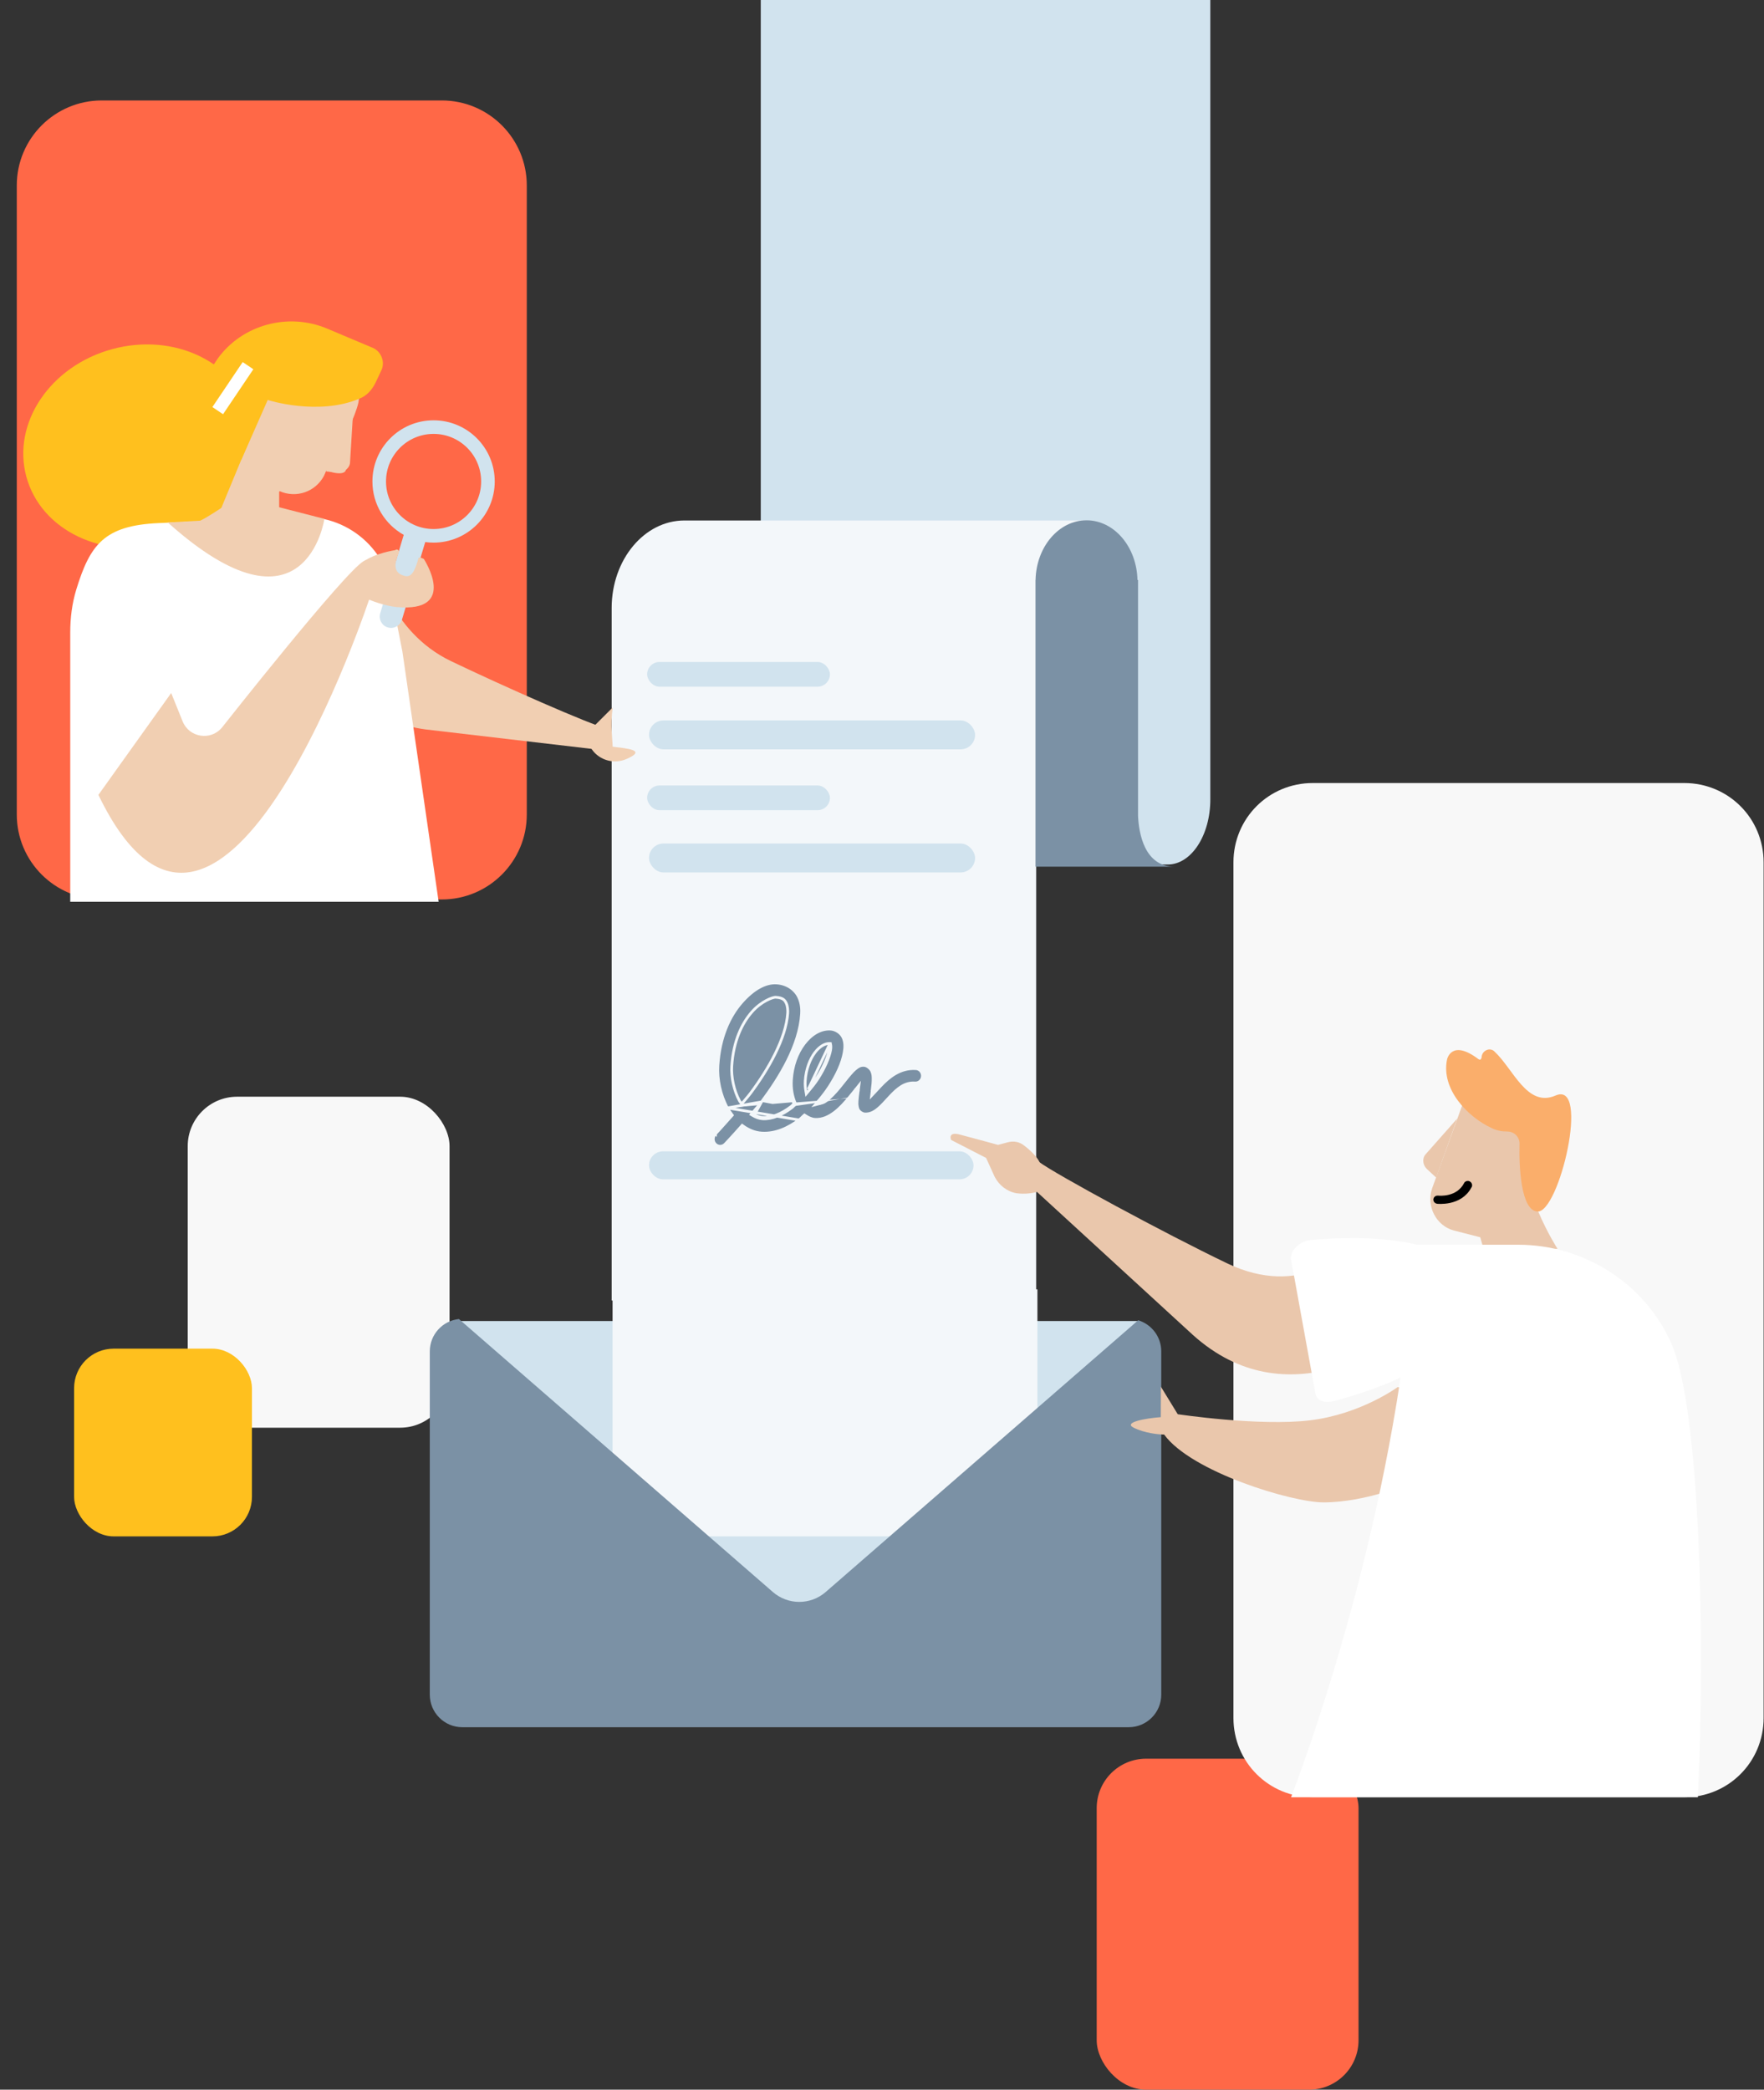 <svg width="325" height="385" viewBox="0 0 325 385" fill="none" xmlns="http://www.w3.org/2000/svg">
<rect x="0" y="0" width="325" height="385" fill="#333333" stroke="none"/>
<rect x="202.057" y="324.02" width="48.239" height="60.981" rx="9.102" fill="#FF6847"/>
<rect x="34.586" y="202.057" width="48.239" height="60.981" rx="9.102" fill="#F8F8F8"/>
<rect x="13.652" y="248.475" width="32.766" height="34.586" rx="7.281" fill="#FFC01E"/>
<path d="M140.165 159.279L215.138 159.279C219.479 159.279 222.99 153.911 222.99 147.275L222.99 0L140.165 -7.2408e-06L140.165 159.279Z" fill="#D1E3EE"/>
<path d="M126.096 95.894L186.873 95.894L187.459 95.894L200.415 95.894L190.904 107.323L190.904 239.611C190.904 239.611 187.375 239.611 183.01 239.611L116.138 239.611C114.241 239.611 112.693 239.611 112.693 239.611L112.693 111.999C112.707 103.1 118.704 95.894 126.096 95.894Z" fill="#F3F7FA"/>
<rect x="119.231" y="121.963" width="33.676" height="4.551" rx="2.275" fill="#D1E3EE"/>
<rect x="119.231" y="144.717" width="33.676" height="4.551" rx="2.275" fill="#D1E3EE"/>
<rect x="119.575" y="132.73" width="60.077" height="5.329" rx="2.665" fill="#D1E3EE"/>
<rect x="119.575" y="155.408" width="60.077" height="5.329" rx="2.665" fill="#D1E3EE"/>
<rect x="119.575" y="212.125" width="59.788" height="5.154" rx="2.577" fill="#D1E3EE"/>
<path d="M190.792 106.855C190.917 100.755 195.073 95.861 200.178 95.861C205.282 95.861 209.438 100.755 209.564 106.855L209.675 106.855L209.675 150.358C209.829 153.542 210.847 159.676 216.411 159.676L205.575 159.676L194.892 159.676L190.778 159.676L190.778 154.732L190.778 148.464L190.778 106.855L190.792 106.855Z" fill="#7B91A5"/>
<path d="M3.092 34.168C3.092 25.519 10.103 18.508 18.752 18.508H81.395C90.044 18.508 97.055 25.519 97.055 34.168V150.056C97.055 158.706 90.044 165.717 81.395 165.717H18.752C10.103 165.717 3.092 158.706 3.092 150.056V34.168Z" fill="#FF6847"/>
<path d="M112.875 130.352C112.425 133.615 112.875 136.536 112.875 137.567C115.452 137.911 119.229 138.15 115.518 139.8C110.879 141.861 106.421 136.806 109.267 133.959L112.875 130.352Z" fill="#F1CFB2"/>
<path d="M69.172 103.759C69.172 103.759 71.633 116.321 83.098 121.808C92.683 126.408 108.736 133.5 111.809 134.233L111.394 138.253L78.415 134.39C59.335 131.928 57.233 109.892 56.227 101.589L69.172 103.759Z" fill="#F1CFB2"/>
<path d="M30.393 100.107C41.818 97.008 48.906 86.485 46.225 76.603C43.544 66.72 32.11 61.221 20.685 64.32C9.261 67.419 2.173 77.943 4.854 87.825C7.535 97.707 18.969 103.206 30.393 100.107Z" fill="#FFC01E"/>
<path d="M55.344 95.265L29.25 96.371C19.189 96.813 16.589 100.351 14.046 108.643C13.272 111.186 12.94 113.84 12.94 116.604V166.137H29.693H80.816L74.139 120.048L72.481 111.628C72.481 102.23 64.742 94.823 55.344 95.265Z" fill="white"/>
<path d="M59.767 95.597C59.767 95.597 56.339 119.036 30.909 96.26L36.88 95.928C36.88 95.928 38.096 95.486 43.845 91.506L59.767 95.597Z" fill="#F1CFB2"/>
<path d="M40.255 94.848L49.065 73.546L63.398 73.02C64.318 70.522 65.107 68.418 65.107 68.418C65.107 68.418 66.685 70.522 66.028 74.204C65.765 75.387 64.976 77.359 64.581 78.148C63.529 80.647 62.74 83.671 63.529 85.512C64.581 87.879 61.557 87.222 60.11 86.696L59.716 87.616C58.138 90.64 54.588 91.824 51.563 90.509C51.563 90.509 51.432 90.509 51.432 90.64V98.793L40.255 94.848Z" fill="#F1CFB2"/>
<path d="M31.539 127.68L33.65 132.909C34.85 135.882 38.815 136.547 40.901 134.036C40.901 134.036 63.616 105.197 67.045 103.356C70.473 101.516 68.296 109.616 68.296 109.616C68.296 109.616 40.845 193.557 18.13 146.448L31.539 127.68Z" fill="#F1CFB2"/>
<path d="M66.29 73.415C67.605 72.889 68.525 71.837 69.183 70.522L70.235 68.287C71.024 66.709 70.235 64.736 68.657 64.079L60.242 60.528C53.009 57.504 44.594 59.871 40.123 66.051L39.334 67.234L44.462 84.723L49.328 73.678C49.196 73.678 58.663 76.702 66.29 73.415Z" fill="#FFC01E"/>
<path d="M39.131 74.996L41.094 76.318L46.676 68.03L44.713 66.708L39.131 74.996Z" fill="white"/>
<path d="M65.024 76.454L64.495 85.11C64.495 86.17 63.523 86.965 62.463 86.965L60.078 86.876L65.024 76.454Z" fill="#F1CFB2"/>
<path fill-rule="evenodd" clip-rule="evenodd" d="M88.646 88.705C88.646 93.545 84.722 97.468 79.882 97.468C75.043 97.468 71.119 93.545 71.119 88.705C71.119 83.865 75.043 79.941 79.882 79.941C84.722 79.941 88.646 83.865 88.646 88.705ZM91.15 88.705C91.15 94.928 86.105 99.972 79.882 99.972C79.361 99.972 78.847 99.937 78.345 99.868L74.046 114.197C73.715 115.301 72.552 115.927 71.448 115.596C70.344 115.265 69.718 114.102 70.049 112.998L74.385 98.543C70.942 96.615 68.615 92.931 68.615 88.705C68.615 82.482 73.66 77.438 79.882 77.438C86.105 77.438 91.15 82.482 91.15 88.705Z" fill="#D1E3EE"/>
<path d="M66.988 103.475C69.018 101.925 72.794 101.362 72.794 101.362C73.252 101.018 73.614 101.472 73.463 101.92C72.757 103.51 72.258 105.503 74.465 106.079C75.697 106.494 76.407 105.403 77.107 102.814C77.208 102.515 78.082 102.975 78.082 102.975C78.082 102.975 84.573 112.883 73.09 111.844C71.09 111.67 68.163 110.685 66.569 109.816L65.541 109.304C65.541 109.304 64.958 105.026 66.988 103.475Z" fill="#F1CFB2"/>
<path d="M151.646 301.345C148.729 304.261 143.993 304.235 141.108 301.287L84.457 243.386L209.604 243.386L151.646 301.345Z" fill="#D1E3EE"/>
<rect x="112.86" y="237.553" width="78.274" height="45.508" fill="#F3F7FA"/>
<path fill-rule="evenodd" clip-rule="evenodd" d="M142.396 293.314C145.184 295.739 149.333 295.739 152.122 293.314L209.704 243.242C212.163 243.991 213.951 246.277 213.951 248.981V312.224C213.951 315.536 211.266 318.221 207.954 318.221H85.182C81.87 318.221 79.185 315.536 79.185 312.224V248.981C79.185 245.881 81.536 243.331 84.552 243.016L142.396 293.314Z" fill="#7B91A5"/>
<path d="M241.865 331.128H310.315C318.434 331.128 324.929 324.633 324.929 316.514V158.88C324.929 150.761 318.434 144.266 310.315 144.266H241.865C233.746 144.266 227.251 150.761 227.251 158.88V316.514C227.251 324.633 233.746 331.128 241.865 331.128Z" fill="#F8F8F8"/>
<path d="M269.595 203.096L263.849 218.959C262.725 222.207 264.599 225.829 267.846 226.703L272.718 227.952L273.467 230.576L286.957 230.076C286.957 230.076 279.838 219.209 279.962 207.967C279.962 208.092 274.591 209.341 269.595 203.096Z" fill="#EAC7AC"/>
<path d="M264.799 221.28C264.673 221.264 264.562 221.122 264.577 220.996C264.593 220.869 264.735 220.758 264.861 220.773C265.241 220.82 268.674 221.111 270.184 218.212C270.2 218.086 270.468 217.99 270.579 218.132C270.706 218.148 270.801 218.416 270.659 218.527C268.976 221.79 264.799 221.28 264.799 221.28Z" fill="#926F56"/>
<path d="M264.799 221.28C264.673 221.264 264.562 221.122 264.577 220.996C264.593 220.869 264.735 220.758 264.861 220.773C265.241 220.82 268.674 221.111 270.184 218.212C270.2 218.086 270.468 217.99 270.579 218.132C270.706 218.148 270.801 218.416 270.659 218.527C268.976 221.79 264.799 221.28 264.799 221.28Z" stroke="black"/>
<path d="M248.076 230.462C248.076 230.462 239.71 239.298 226.056 232.74C214.633 227.266 194.513 216.362 191.445 214.08L188.56 217.31L219.763 245.935C237.144 261.581 256.488 247.864 263.949 242.891L248.076 230.462Z" fill="#EAC7AC"/>
<path d="M192.287 219.155C192.287 219.155 190.245 220.22 187.299 219.845C185.537 219.541 184.063 218.384 183.249 216.792L181.676 213.334L175.227 210.018C175.227 210.018 174.533 208.394 176.908 209.051C179.829 209.82 183.878 210.934 183.878 210.934L185.687 210.449C186.773 210.158 187.868 210.382 188.697 211.065C189.833 211.925 191.218 213.235 191.662 214.409L192.287 219.155Z" fill="#EAC7AC"/>
<path d="M241.357 261.68C250.725 260.556 257.511 255.554 257.511 255.554C260.216 255.977 264.378 256.951 264.375 258.068C264.369 260.567 262.814 265.012 262.591 271.048C261.337 273.335 251.35 276.8 243.855 276.8C238.007 276.8 219.46 271.179 214.481 264.297C213.44 264.295 210.859 264.039 208.863 263.034C206.867 262.03 211.157 261.295 213.864 261.094L213.877 255.473L216.988 260.556C216.988 260.556 231.989 262.805 241.357 261.68Z" fill="#EAC7AC"/>
<path d="M237.869 232.075C237.619 230.451 239.367 228.702 241.491 228.452C250.234 227.703 269.845 227.203 271.469 238.195C273.218 249.687 253.232 256.182 245.613 258.181C243.989 258.555 242.615 258.056 242.365 256.807L237.869 232.075Z" fill="white"/>
<path d="M237.867 331.128C242.988 317.638 257.728 274.92 260.725 229.328H279.711C291.828 229.328 303.069 236.448 307.941 247.565C313.312 259.556 314.186 303.524 312.812 331.128H237.867Z" fill="white"/>
<path d="M279.963 210.716C279.963 209.467 278.964 208.468 277.715 208.468C276.84 208.468 275.841 208.343 274.842 207.843C270.47 205.845 265.474 200.723 266.598 195.227C266.598 195.227 267.347 191.355 272.344 195.102C272.719 195.352 272.843 195.227 272.968 194.853C272.968 193.604 274.467 192.854 275.342 193.728C278.839 196.976 281.337 204.096 286.583 201.847C293.079 198.975 287.208 223.706 283.211 223.207C280.213 222.957 279.838 214.963 279.963 210.716Z" fill="#FAAE6B"/>
<path d="M268.471 206.094L262.725 212.589C261.976 213.338 262.101 214.588 262.85 215.337L264.599 216.961L268.471 206.094Z" fill="#EAC7AC"/>
<path d="M156.685 202.32C157.027 201.908 157.3 201.57 157.575 201.226C157.581 201.181 157.587 201.135 157.593 201.09C157.606 200.997 157.618 200.905 157.63 200.814L157.879 200.846L158.076 201.003L158.04 201.047C157.964 201.142 157.89 201.236 157.816 201.328L157.658 202.824C157.636 203.176 157.627 203.505 157.707 203.934C157.709 203.943 157.711 203.952 157.713 203.962C157.752 204.171 157.798 204.421 158.015 204.74C158.242 205.075 158.793 205.454 159.308 205.486C160.553 205.565 161.484 204.88 162.211 204.219C162.725 203.752 163.192 203.241 163.656 202.734C163.849 202.524 164.04 202.315 164.235 202.109C165.562 200.708 166.788 199.664 168.546 199.775C169.096 199.819 169.624 199.554 169.932 199.082C170.243 198.613 170.281 198.007 170.032 197.502C169.786 196.995 169.296 196.665 168.744 196.64C165.697 196.447 163.538 198.336 162.054 199.905C161.722 200.254 161.463 200.533 161.207 200.809C161.204 200.829 161.202 200.85 161.199 200.87C161.194 200.912 161.189 200.954 161.184 200.995C161.182 201.012 161.181 201.025 161.181 201.047L161.181 201.048C161.18 201.071 161.179 201.102 161.174 201.141L160.925 201.113L160.743 200.944L160.741 200.942L160.74 200.941C160.817 200.859 160.892 200.778 160.967 200.698C161.055 199.982 161.138 199.249 161.111 198.542C161.097 198.145 161.068 197.765 160.857 197.272C160.646 196.779 159.972 196.084 159.212 196.036C158.387 195.984 157.906 196.362 157.522 196.667C157.137 196.972 156.807 197.323 156.475 197.707C156.098 198.141 155.715 198.626 155.319 199.127C155.012 199.515 154.697 199.913 154.372 200.304C153.628 201.201 152.827 202.039 152.098 202.595C151.801 202.822 151.56 202.919 151.335 202.982C151.26 203.071 151.186 203.16 151.11 203.249L150.919 203.086L150.854 202.843C150.924 202.824 150.992 202.808 151.056 202.793C151.103 202.782 151.148 202.771 151.193 202.76C151.84 201.98 152.449 201.185 152.981 200.364C154.413 198.155 155.435 195.939 155.778 193.974C155.951 192.992 155.988 192.029 155.578 191.084C155.168 190.139 154.105 189.417 153.056 189.35C151.04 189.223 149.234 190.44 147.925 192.174C146.616 193.908 145.728 196.268 145.557 198.959C145.456 200.554 145.718 202.047 146.284 203.358C146.202 203.427 146.124 203.508 146.046 203.589C145.949 203.688 145.853 203.787 145.749 203.866M156.685 202.32L156.492 202.159M156.685 202.32L156.492 202.159C156.492 202.159 156.492 202.159 156.492 202.159M156.685 202.32C155.876 203.292 154.98 204.315 153.924 205.121C152.868 205.927 151.592 206.572 150.13 206.479C149.418 206.434 148.804 206.112 148.238 205.745C148.132 205.834 148.032 205.935 147.933 206.037C147.81 206.161 147.687 206.286 147.551 206.39L134.008 204.12M156.492 202.159C156.942 201.617 157.272 201.203 157.648 200.733L157.682 200.689L158.245 199.984L158.128 200.878C158.116 200.972 158.104 201.065 158.092 201.158C158.015 201.741 157.94 202.312 157.909 202.839L157.909 202.84C157.887 203.184 157.88 203.488 157.955 203.888C157.956 203.896 157.958 203.905 157.96 203.914C157.997 204.116 158.036 204.323 158.223 204.599C158.312 204.73 158.477 204.885 158.684 205.012C158.891 205.138 159.118 205.222 159.324 205.235C160.46 205.307 161.324 204.686 162.042 204.033C162.547 203.574 163.002 203.077 163.462 202.574C163.657 202.362 163.852 202.148 164.052 201.936L164.052 201.936C165.378 200.536 166.678 199.405 168.561 199.524L168.566 199.524L168.566 199.524C169.021 199.561 169.462 199.342 169.722 198.945L169.723 198.943C169.984 198.549 170.016 198.038 169.807 197.613L169.806 197.612C169.599 197.185 169.189 196.912 168.732 196.891L168.728 196.891C165.802 196.705 163.714 198.516 162.236 200.078L162.236 200.078C161.888 200.445 161.62 200.733 161.351 201.024C161.271 201.11 161.191 201.196 161.109 201.284L160.587 201.844L160.675 201.084C160.677 201.066 160.677 201.053 160.678 201.032C160.678 201.009 160.679 200.977 160.684 200.937L160.684 200.935C160.689 200.897 160.694 200.859 160.698 200.821C160.793 200.053 160.888 199.286 160.86 198.552L160.86 198.551C160.847 198.166 160.819 197.822 160.625 197.371C160.538 197.166 160.344 196.9 160.079 196.68C159.815 196.461 159.506 196.307 159.196 196.287C158.472 196.241 158.056 196.564 157.678 196.864C157.312 197.154 156.994 197.491 156.665 197.872L156.665 197.872C156.288 198.306 155.914 198.78 155.523 199.274C155.217 199.662 154.901 200.062 154.566 200.465C153.816 201.368 153.002 202.222 152.251 202.795L152.251 202.795C151.806 203.134 151.457 203.216 151.157 203.286C151.098 203.3 151.04 203.314 150.984 203.329L150.206 203.537L150.727 202.923C151.473 202.044 152.171 201.151 152.77 200.227L152.77 200.227C154.192 198.033 155.196 195.849 155.53 193.931L155.53 193.931C155.7 192.968 155.728 192.063 155.347 191.184C154.977 190.33 153.999 189.662 153.04 189.601C151.142 189.481 149.408 190.627 148.126 192.325C146.849 194.016 145.976 196.328 145.808 198.975C145.71 200.533 145.965 201.985 146.515 203.259L146.589 203.43L146.446 203.551C146.374 203.611 146.305 203.682 146.226 203.764C146.217 203.773 146.208 203.783 146.199 203.792C146.113 203.881 146.013 203.982 145.901 204.066M156.492 202.159C155.684 203.13 154.803 204.133 153.771 204.921C152.738 205.71 151.521 206.315 150.145 206.228C149.5 206.187 148.931 205.895 148.375 205.534L148.219 205.432L148.076 205.553C147.96 205.65 147.852 205.76 147.754 205.86C147.742 205.872 147.73 205.884 147.719 205.895C147.607 206.008 147.506 206.108 147.399 206.19L147.398 206.19C145.28 207.812 142.88 208.916 140.344 208.756C139.048 208.674 137.92 208.182 136.921 207.47L136.737 207.339L136.587 207.509C135.738 208.471 134.981 209.3 134.436 209.89C134.164 210.184 133.945 210.419 133.793 210.579C133.718 210.66 133.659 210.721 133.62 210.763L133.575 210.811L133.564 210.822L133.563 210.823C133.052 211.322 132.249 211.301 131.764 210.778C131.275 210.252 131.297 209.413 131.813 208.907L131.813 208.907L131.821 208.899L131.637 208.727L131.821 208.899L131.821 208.898L131.821 208.898L131.822 208.897L131.825 208.894L131.836 208.882L131.88 208.834C131.919 208.792 131.977 208.73 132.051 208.65C132.199 208.489 132.414 208.255 132.681 207.963C133.215 207.377 133.955 206.556 134.785 205.613L134.916 205.464L134.801 205.302C134.739 205.214 134.677 205.128 134.616 205.042C134.394 204.733 134.179 204.435 134.008 204.12M145.901 204.066C145.901 204.066 145.902 204.066 145.902 204.065L145.749 203.866M145.901 204.066C145.901 204.066 145.901 204.066 145.901 204.066L145.749 203.866M145.901 204.066C144.102 205.441 142.207 206.23 140.51 206.122C139.825 206.079 139.203 205.823 138.64 205.484L138.392 205.334L138.575 205.109C138.811 204.82 139.024 204.572 139.231 204.331C139.576 203.93 139.906 203.546 140.305 203.014M145.749 203.866C143.974 205.223 142.138 205.973 140.526 205.871C139.98 205.837 139.47 205.655 138.991 205.395M138.991 205.395L140.305 203.014C140.305 203.014 140.305 203.014 140.305 203.014M138.991 205.395C138.983 205.406 138.974 205.416 138.965 205.427L138.77 205.268L138.991 205.395ZM140.305 203.014C143.73 198.429 147.314 192.559 147.678 186.797C147.722 186.115 147.728 184.9 147.121 183.638C146.526 182.4 145.101 181.229 143.075 181.101C141.054 180.973 138.793 182.201 136.612 184.7C134.448 187.179 132.604 191.01 132.269 196.298C132.108 198.833 132.698 201.695 134.008 204.12M140.305 203.014L134.008 204.12M150.67 198.767C151.943 196.801 152.794 194.775 153.021 193.483C153.124 192.903 153.058 192.587 153.032 192.462L153.031 192.455L152.99 192.258L152.789 192.254C152.029 192.242 151.027 192.745 150.14 193.921L150.14 193.922C149.223 195.141 148.492 197.001 148.357 199.136C148.315 199.793 148.365 200.415 148.463 200.973L148.556 201.507L148.903 201.091C149.529 200.342 150.151 199.569 150.67 198.767ZM150.67 198.767L150.459 198.63M150.67 198.767C150.67 198.767 150.67 198.767 150.67 198.767L150.459 198.63M150.459 198.63C150.007 199.328 149.474 200.007 148.924 200.673L152.785 192.506C152.785 192.509 152.786 192.512 152.787 192.515C152.809 192.623 152.868 192.906 152.773 193.44C152.554 194.686 151.722 196.681 150.459 198.63ZM136.449 203.097L136.633 203.414L136.862 203.128C137.051 202.894 137.231 202.685 137.411 202.475C137.693 202.147 137.975 201.819 138.294 201.392C139.932 199.196 141.566 196.673 142.827 194.12C144.086 191.571 144.982 188.974 145.13 186.635C145.144 186.422 145.141 186.111 145.104 185.787C145.067 185.466 144.993 185.112 144.854 184.822C144.729 184.56 144.58 184.29 144.272 184.087C143.97 183.889 143.546 183.774 142.909 183.734C142.827 183.729 142.727 183.742 142.624 183.764C142.516 183.786 142.388 183.821 142.243 183.868C141.955 183.964 141.593 184.113 141.191 184.326C140.386 184.752 139.409 185.435 138.517 186.457C136.741 188.49 135.118 191.713 134.817 196.459C134.695 198.392 135.209 200.918 136.247 202.832L136.247 202.833C136.292 202.915 136.345 202.974 136.381 203.013L136.381 203.013C136.419 203.055 136.435 203.073 136.449 203.097Z" fill="#7B91A5" stroke="#F3F7FA" stroke-width="0.503"/>
</svg>
